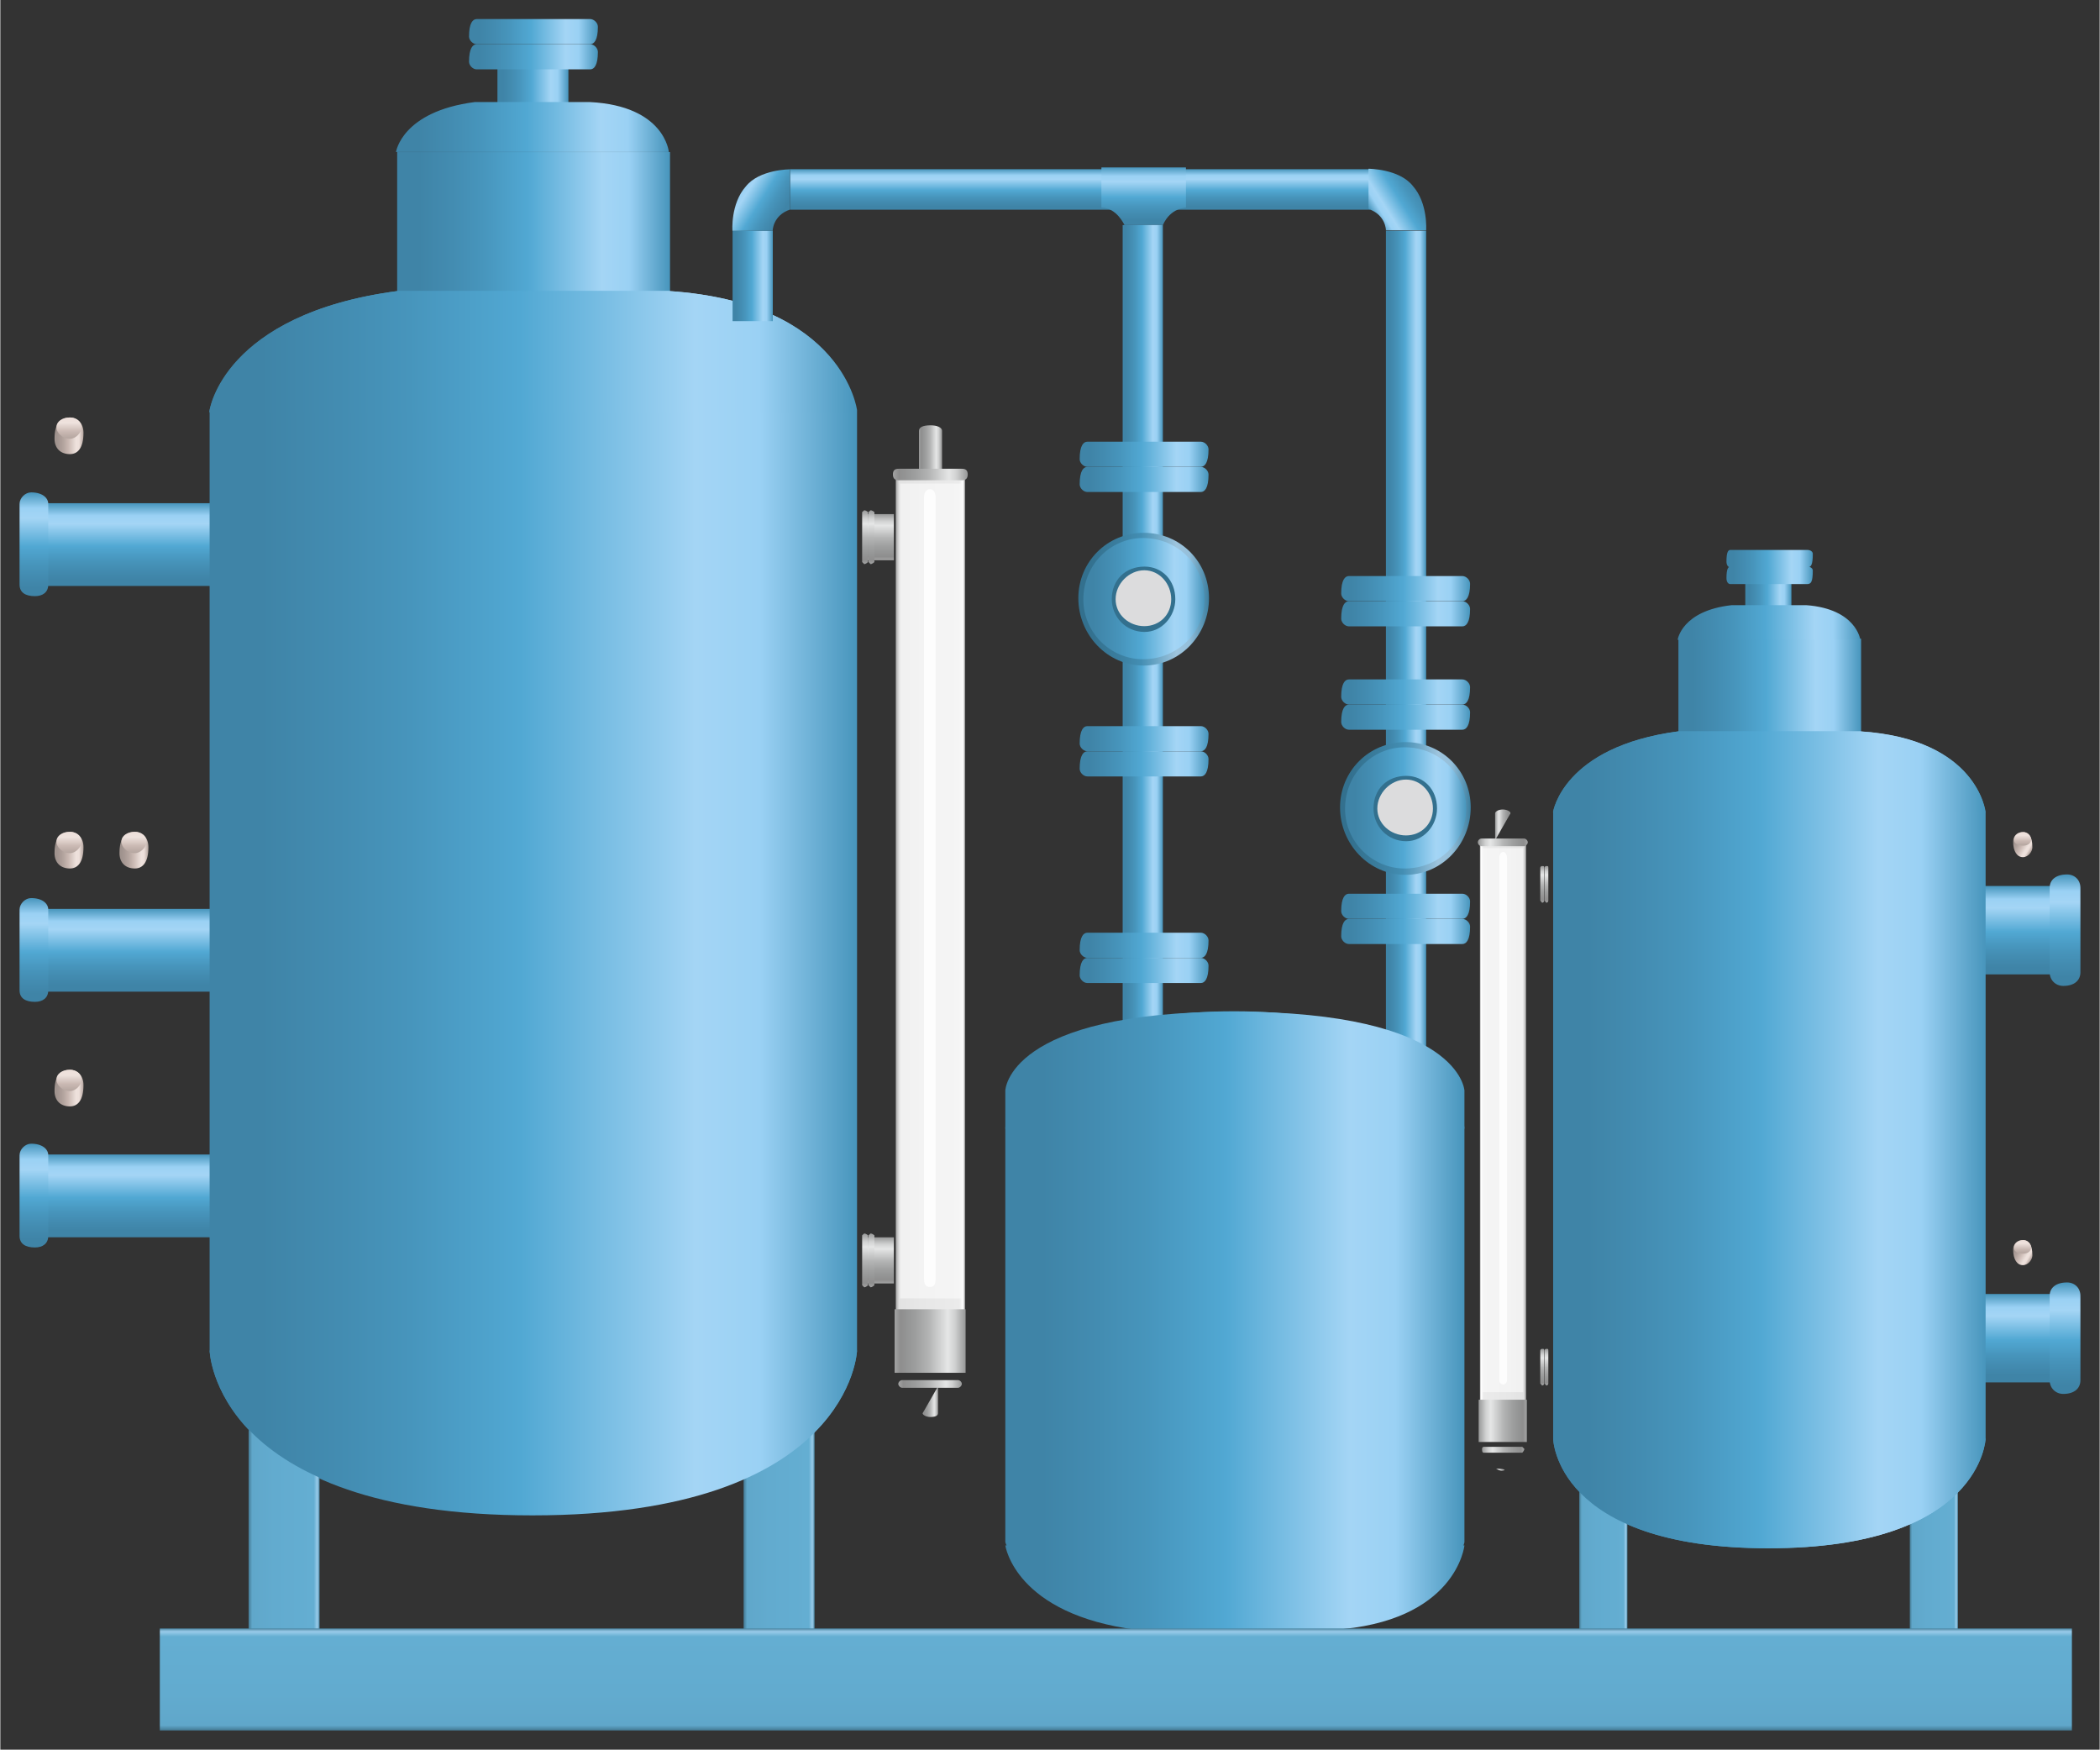 <?xml version="1.0" encoding="UTF-8" standalone="no"?>
<!DOCTYPE svg PUBLIC "-//W3C//DTD SVG 1.1//EN" "http://www.w3.org/Graphics/SVG/1.1/DTD/svg11.dtd">
<!-- 由 Microsoft Visio, SVG Export 生成 罐43.svg 页-1 -->
<svg xmlns="http://www.w3.org/2000/svg" xmlns:xlink="http://www.w3.org/1999/xlink" xmlns:ev="http://www.w3.org/2001/xml-events"
		xmlns:v="http://schemas.microsoft.com/visio/2003/SVGExtensions/" width="1.138in" height="0.948in"
		viewBox="0 0 81.938 68.28" xml:space="preserve" color-interpolation-filters="sRGB" class="st20">
	<rect x="0" y="0" width="81.938" height="68.28" fill="#333333" stroke="none"/>
	<v:documentProperties v:langID="2052" v:metric="true" v:viewMarkup="false"/>

	<style type="text/css">
	<![CDATA[
		.st1 {fill:url(#grad0-5);stroke:none;stroke-linecap:butt;stroke-width:0.75}
		.st2 {fill:url(#grad0-10);stroke:none;stroke-linecap:butt;stroke-width:0.75}
		.st3 {fill:url(#grad0-17);stroke:none;stroke-linecap:butt;stroke-width:0.75}
		.st4 {fill:url(#grad0-31);stroke:none;stroke-linecap:butt;stroke-width:0.75}
		.st5 {fill:url(#grad0-35);stroke:none;stroke-linecap:butt;stroke-width:0.75}
		.st6 {fill:url(#grad0-40);stroke:none;stroke-linecap:butt;stroke-width:0.75}
		.st7 {fill:url(#grad0-47);stroke:none;stroke-linecap:butt;stroke-width:0.75}
		.st8 {fill:url(#grad0-122);stroke:none;stroke-linecap:butt;stroke-width:0.75}
		.st9 {fill:url(#grad0-132);stroke:none;stroke-linecap:butt;stroke-width:0.75}
		.st10 {fill:url(#grad0-175);stroke:none;stroke-linecap:butt;stroke-width:0.75}
		.st11 {fill:url(#grad0-179);stroke:none;stroke-linecap:butt;stroke-width:0.75}
		.st12 {fill:url(#grad0-196);stroke:none;stroke-linecap:butt;stroke-width:0.75}
		.st13 {fill:#fcfcfc;stroke:none;stroke-linecap:butt;stroke-width:0.75}
		.st14 {fill:#ffffff;fill-opacity:0.49;stroke:none;stroke-linecap:butt;stroke-width:0.75}
		.st15 {fill:url(#grad0-227);stroke:none;stroke-linecap:butt;stroke-width:0.75}
		.st16 {fill:#33708e;stroke:none;stroke-linecap:butt;stroke-width:0.75}
		.st17 {fill:#dcdcdd;stroke:none;stroke-linecap:butt;stroke-width:0.75}
		.st18 {fill:url(#grad0-285);stroke:none;stroke-linecap:butt;stroke-width:0.75}
		.st19 {fill:url(#grad0-401);stroke:none;stroke-linecap:butt;stroke-width:0.75}
		.st20 {fill:none;fill-rule:evenodd;font-size:12px;overflow:visible;stroke-linecap:square;stroke-miterlimit:3}
	]]>
	</style>

	<defs id="Patterns_And_Gradients">
		<linearGradient id="grad0-5" x1="0" y1="0" x2="1" y2="0" gradientTransform="rotate(0 0.5 0.5)">
			<stop offset="0" stop-color="#4795bc" stop-opacity="1"/>
			<stop offset="0.15" stop-color="#9ad1f4" stop-opacity="1"/>
			<stop offset="0.25" stop-color="#a4d5f5" stop-opacity="1"/>
			<stop offset="0.52" stop-color="#51a8d3" stop-opacity="1"/>
			<stop offset="0.69" stop-color="#4795bc" stop-opacity="1"/>
			<stop offset="0.8" stop-color="#438cb1" stop-opacity="1"/>
			<stop offset="0.92" stop-color="#3f84a7" stop-opacity="1"/>
		</linearGradient>
		<linearGradient id="grad0-10" x1="0" y1="0" x2="1" y2="0" gradientTransform="rotate(-180 0.5 0.5)">
			<stop offset="0" stop-color="#b4a59f" stop-opacity="1"/>
			<stop offset="0.15" stop-color="#eddfda" stop-opacity="1"/>
			<stop offset="0.25" stop-color="#eee2dd" stop-opacity="1"/>
			<stop offset="0.52" stop-color="#cab9b3" stop-opacity="1"/>
			<stop offset="0.69" stop-color="#b4a59f" stop-opacity="1"/>
			<stop offset="0.8" stop-color="#aa9b96" stop-opacity="1"/>
			<stop offset="0.92" stop-color="#a0938e" stop-opacity="1"/>
		</linearGradient>
		<linearGradient id="grad0-17" x1="0" y1="0" x2="1" y2="0" gradientTransform="rotate(90 0.5 0.5)">
			<stop offset="0" stop-color="#eddfda" stop-opacity="1"/>
			<stop offset="0.25" stop-color="#eee2dd" stop-opacity="1"/>
			<stop offset="0.67" stop-color="#cab9b3" stop-opacity="1"/>
			<stop offset="1" stop-color="#b4a59f" stop-opacity="1"/>
		</linearGradient>
		<linearGradient id="grad0-31" x1="0" y1="0" x2="1" y2="0" gradientTransform="rotate(-180 0.5 0.5)">
			<stop offset="0" stop-color="#4795bc" stop-opacity="1"/>
			<stop offset="0.15" stop-color="#9ad1f4" stop-opacity="1"/>
			<stop offset="0.25" stop-color="#a4d5f5" stop-opacity="1"/>
			<stop offset="0.52" stop-color="#51a8d3" stop-opacity="1"/>
			<stop offset="0.69" stop-color="#4795bc" stop-opacity="1"/>
			<stop offset="0.8" stop-color="#438cb1" stop-opacity="1"/>
			<stop offset="0.92" stop-color="#3f84a7" stop-opacity="1"/>
		</linearGradient>
		<linearGradient id="grad0-35" x1="0" y1="0" x2="1" y2="0" gradientTransform="rotate(-180 0.5 0.5)">
			<stop offset="0" stop-color="#4b85a1" stop-opacity="1"/>
			<stop offset="0.03" stop-color="#9accea" stop-opacity="1"/>
			<stop offset="0.08" stop-color="#64aed2" stop-opacity="1"/>
			<stop offset="0.64" stop-color="#62abcf" stop-opacity="1"/>
			<stop offset="0.95" stop-color="#60a7ca" stop-opacity="1"/>
			<stop offset="1" stop-color="#457b95" stop-opacity="1"/>
		</linearGradient>
		<linearGradient id="grad0-40" x1="0" y1="0" x2="1" y2="0" gradientTransform="rotate(90 0.5 0.5)">
			<stop offset="0" stop-color="#4795bc" stop-opacity="1"/>
			<stop offset="0.15" stop-color="#9ad1f4" stop-opacity="1"/>
			<stop offset="0.25" stop-color="#a4d5f5" stop-opacity="1"/>
			<stop offset="0.52" stop-color="#51a8d3" stop-opacity="1"/>
			<stop offset="0.69" stop-color="#4795bc" stop-opacity="1"/>
			<stop offset="0.8" stop-color="#438cb1" stop-opacity="1"/>
			<stop offset="0.92" stop-color="#3f84a7" stop-opacity="1"/>
		</linearGradient>
		<linearGradient id="grad0-47" x1="0" y1="0" x2="1" y2="0" gradientTransform="rotate(90 0.5 0.5)">
			<stop offset="0" stop-color="#3b7e9f" stop-opacity="1"/>
			<stop offset="0.15" stop-color="#94bfda" stop-opacity="1"/>
			<stop offset="0.25" stop-color="#9ec4dd" stop-opacity="1"/>
			<stop offset="0.52" stop-color="#438eb3" stop-opacity="1"/>
			<stop offset="0.69" stop-color="#3b7e9f" stop-opacity="1"/>
			<stop offset="0.8" stop-color="#377796" stop-opacity="1"/>
			<stop offset="0.92" stop-color="#33708e" stop-opacity="1"/>
		</linearGradient>
		<linearGradient id="grad0-122" x1="0" y1="0" x2="1" y2="0" gradientTransform="rotate(-212.856 0.5 0.5)">
			<stop offset="0" stop-color="#4795bc" stop-opacity="1"/>
			<stop offset="0.15" stop-color="#9ad1f4" stop-opacity="1"/>
			<stop offset="0.25" stop-color="#a4d5f5" stop-opacity="1"/>
			<stop offset="0.52" stop-color="#51a8d3" stop-opacity="1"/>
			<stop offset="0.69" stop-color="#4795bc" stop-opacity="1"/>
			<stop offset="0.8" stop-color="#438cb1" stop-opacity="1"/>
			<stop offset="0.92" stop-color="#3f84a7" stop-opacity="1"/>
		</linearGradient>
		<linearGradient id="grad0-132" x1="0" y1="0" x2="1" y2="0" gradientTransform="rotate(-32.856 0.5 0.5)">
			<stop offset="0" stop-color="#4795bc" stop-opacity="1"/>
			<stop offset="0.15" stop-color="#9ad1f4" stop-opacity="1"/>
			<stop offset="0.25" stop-color="#a4d5f5" stop-opacity="1"/>
			<stop offset="0.52" stop-color="#51a8d3" stop-opacity="1"/>
			<stop offset="0.69" stop-color="#4795bc" stop-opacity="1"/>
			<stop offset="0.8" stop-color="#438cb1" stop-opacity="1"/>
			<stop offset="0.92" stop-color="#3f84a7" stop-opacity="1"/>
		</linearGradient>
		<linearGradient id="grad0-175" x1="0" y1="0" x2="1" y2="0" gradientTransform="rotate(-180 0.5 0.5)">
			<stop offset="0" stop-color="#b5b5b5" stop-opacity="1"/>
			<stop offset="0.03" stop-color="#ffffff" stop-opacity="1"/>
			<stop offset="0.08" stop-color="#ebebeb" stop-opacity="1"/>
			<stop offset="0.64" stop-color="#e7e7e7" stop-opacity="1"/>
			<stop offset="0.95" stop-color="#e2e2e2" stop-opacity="1"/>
			<stop offset="1" stop-color="#a8a8a8" stop-opacity="1"/>
		</linearGradient>
		<linearGradient id="grad0-179" x1="0" y1="0" x2="1" y2="0" gradientTransform="rotate(-180 0.5 0.5)">
			<stop offset="0" stop-color="#979898" stop-opacity="1"/>
			<stop offset="0.15" stop-color="#d0d1d1" stop-opacity="1"/>
			<stop offset="0.25" stop-color="#e5e6e6" stop-opacity="1"/>
			<stop offset="0.52" stop-color="#b3b4b4" stop-opacity="1"/>
			<stop offset="0.69" stop-color="#9fa0a0" stop-opacity="1"/>
			<stop offset="0.8" stop-color="#969797" stop-opacity="1"/>
			<stop offset="0.92" stop-color="#8e8e8e" stop-opacity="1"/>
			<stop offset="1" stop-color="#a3a4a4" stop-opacity="1"/>
		</linearGradient>
		<linearGradient id="grad0-196" x1="0" y1="0" x2="1" y2="0" gradientTransform="rotate(90 0.5 0.5)">
			<stop offset="0" stop-color="#979898" stop-opacity="1"/>
			<stop offset="0.15" stop-color="#d0d1d1" stop-opacity="1"/>
			<stop offset="0.25" stop-color="#e5e6e6" stop-opacity="1"/>
			<stop offset="0.52" stop-color="#b3b4b4" stop-opacity="1"/>
			<stop offset="0.69" stop-color="#9fa0a0" stop-opacity="1"/>
			<stop offset="0.8" stop-color="#969797" stop-opacity="1"/>
			<stop offset="0.92" stop-color="#8e8e8e" stop-opacity="1"/>
			<stop offset="1" stop-color="#a3a4a4" stop-opacity="1"/>
		</linearGradient>
		<linearGradient id="grad0-227" x1="0" y1="0" x2="1" y2="0" gradientTransform="rotate(-180 0.5 0.5)">
			<stop offset="0" stop-color="#3b7e9f" stop-opacity="1"/>
			<stop offset="0.15" stop-color="#94bfda" stop-opacity="1"/>
			<stop offset="0.25" stop-color="#9ec4dd" stop-opacity="1"/>
			<stop offset="0.52" stop-color="#438eb3" stop-opacity="1"/>
			<stop offset="0.69" stop-color="#3b7e9f" stop-opacity="1"/>
			<stop offset="0.8" stop-color="#377796" stop-opacity="1"/>
			<stop offset="0.92" stop-color="#33708e" stop-opacity="1"/>
		</linearGradient>
		<linearGradient id="grad0-285" x1="0" y1="0" x2="1" y2="0" gradientTransform="rotate(322.431 0.5 0.5)">
			<stop offset="0" stop-color="#b4a59f" stop-opacity="1"/>
			<stop offset="0.15" stop-color="#eddfda" stop-opacity="1"/>
			<stop offset="0.25" stop-color="#eee2dd" stop-opacity="1"/>
			<stop offset="0.52" stop-color="#cab9b3" stop-opacity="1"/>
			<stop offset="0.69" stop-color="#b4a59f" stop-opacity="1"/>
			<stop offset="0.8" stop-color="#aa9b96" stop-opacity="1"/>
			<stop offset="0.92" stop-color="#a0938e" stop-opacity="1"/>
		</linearGradient>
		<linearGradient id="grad0-401" x1="0" y1="0" x2="1" y2="0" gradientTransform="rotate(90 0.5 0.5)">
			<stop offset="0" stop-color="#4b85a1" stop-opacity="1"/>
			<stop offset="0.03" stop-color="#9accea" stop-opacity="1"/>
			<stop offset="0.08" stop-color="#64aed2" stop-opacity="1"/>
			<stop offset="0.64" stop-color="#62abcf" stop-opacity="1"/>
			<stop offset="0.95" stop-color="#60a7ca" stop-opacity="1"/>
			<stop offset="1" stop-color="#457b95" stop-opacity="1"/>
		</linearGradient>
	</defs>
	<g v:mID="0" v:index="1" v:groupContext="foregroundPage">
		<title>页-1</title>
		<v:pageProperties v:drawingScale="0.0393701" v:pageScale="0.0393701" v:drawingUnits="24" v:shadowOffsetX="8.50394"
				v:shadowOffsetY="-8.50394"/>
		<g id="group5969-1" transform="translate(0.75,-0.75)" v:mID="5969" v:groupContext="group">
			<title>撬装锅炉</title>
			<g id="shape5970-2" v:mID="5970" v:groupContext="shape" transform="translate(54.9,-26.348) scale(-1,1)">
				<title>shape1</title>
				<path d="M0 68.28 L0 36.1 L1.57 36.1 L1.57 68.28 L0 68.28 Z" class="st1"/>
			</g>
			<g id="group5971-6" transform="translate(1.365,-31.703)" v:mID="5971" v:groupContext="group">
				<title>工作表.5971</title>
				<g id="shape5972-7" v:mID="5972" v:groupContext="shape" transform="translate(0.3,1.42109E-14)">
					<title>shape2</title>
					<path d="M0 68.28 L0.53 65.95 L0 68.28 Z" class="st2"/>
				</g>
				<g id="shape5973-11" v:mID="5973" v:groupContext="shape" transform="translate(6.8695E-15,-1.935)">
					<title>shape3</title>
					<path d="M0.6 66.85 C0.9 66.85 1.13 67.08 1.13 67.45 C1.13 68.05 0.9 68.28 0.6 68.28 C0.23 68.28 0 68.05 0 67.68
								 C0 67.08 0.23 66.85 0.6 66.85 Z" class="st2"/>
				</g>
				<g id="shape5974-14" v:mID="5974" v:groupContext="shape" transform="translate(0.075,-2.535)">
					<title>shape4</title>
					<path d="M0 67.83 C0 67.6 0.23 67.45 0.53 67.45 C0.75 67.45 0.98 67.6 0.98 67.83 C0.98 68.05 0.75 68.28 0.53
								 68.28 C0.23 68.28 0 68.05 0 67.83 Z" class="st3"/>
				</g>
			</g>
			<g id="group5975-18" transform="translate(3.9,-31.703)" v:mID="5975" v:groupContext="group">
				<title>工作表.5975</title>
				<g id="shape5976-19" v:mID="5976" v:groupContext="shape" transform="translate(0.3,1.42109E-14)">
					<title>shape5</title>
					<path d="M0 68.28 L0.53 65.95 L0 68.28 Z" class="st2"/>
				</g>
				<g id="shape5977-22" v:mID="5977" v:groupContext="shape" transform="translate(6.8695E-15,-1.935)">
					<title>shape6</title>
					<path d="M0.6 66.85 C0.9 66.85 1.13 67.08 1.13 67.45 C1.13 68.05 0.9 68.28 0.6 68.28 C0.23 68.28 0 68.05 0 67.68
								 C0 67.08 0.23 66.85 0.6 66.85 Z" class="st2"/>
				</g>
				<g id="shape5978-25" v:mID="5978" v:groupContext="shape" transform="translate(0.075,-2.535)">
					<title>shape7</title>
					<path d="M0 67.83 C0 67.6 0.23 67.45 0.53 67.45 C0.75 67.45 0.98 67.6 0.98 67.83 C0.98 68.05 0.75 68.28 0.53
								 68.28 C0.23 68.28 0 68.05 0 67.83 Z" class="st3"/>
				</g>
			</g>
			<g id="shape5979-28" v:mID="5979" v:groupContext="shape" transform="translate(18.652,-63.443)">
				<title>shape8</title>
				<path d="M0 66.78 L2.77 66.78 L2.77 68.28 L0 68.28 L0 66.78 Z" class="st4"/>
			</g>
			<g id="shape5980-32" v:mID="5980" v:groupContext="shape" transform="translate(28.26,-3.127)">
				<title>shape9</title>
				<path d="M0.75 59.2 L2.1 59.2 C2.47 59.2 2.77 59.43 2.77 59.73 L2.77 67.75 C2.77 68.05 2.47 68.28 2.1 68.28 L0.75
							 68.28 C0.3 68.28 0 68.05 0 67.75 L0 59.73 C0 59.43 0.3 59.2 0.75 59.2 Z" class="st5"/>
			</g>
			<g id="group5981-36" transform="translate(1.44884E-14,-28.433)" v:mID="5981" v:groupContext="group">
				<title>工作表.5981</title>
				<g id="shape5982-37" v:mID="5982" v:groupContext="shape" transform="translate(0.945,-0.398)">
					<title>shape10</title>
					<path d="M0 65.05 L6.67 65.05 L6.67 68.28 L0 68.28 L0 65.05 Z" class="st6"/>
				</g>
				<g id="shape5983-41" v:mID="5983" v:groupContext="shape">
					<title>shape11</title>
					<path d="M0.45 64.23 C0.9 64.23 1.12 64.45 1.12 64.68 L1.12 67.83 C1.12 68.13 0.9 68.28 0.6 68.28 C0.22 68.28
								 0 68.13 0 67.83 L0 64.68 C0 64.45 0.22 64.23 0.45 64.23 Z" class="st6"/>
				</g>
				<g id="shape5984-44" v:mID="5984" v:groupContext="shape" transform="translate(1.065,-0.398)">
					<title>shape12</title>
					<path d="M0 65.05 L0.22 68.28 L0 65.05 Z" class="st7"/>
				</g>
			</g>
			<g id="group5985-48" transform="translate(1.44884E-14,-18.848)" v:mID="5985" v:groupContext="group">
				<title>工作表.5985</title>
				<g id="shape5986-49" v:mID="5986" v:groupContext="shape" transform="translate(0.945,-0.398)">
					<title>shape13</title>
					<path d="M0 65.05 L6.67 65.05 L6.67 68.28 L0 68.28 L0 65.05 Z" class="st6"/>
				</g>
				<g id="shape5987-52" v:mID="5987" v:groupContext="shape">
					<title>shape14</title>
					<path d="M0.45 64.23 C0.9 64.23 1.12 64.45 1.12 64.68 L1.12 67.83 C1.12 68.13 0.9 68.28 0.6 68.28 C0.22 68.28
								 0 68.13 0 67.83 L0 64.68 C0 64.45 0.22 64.23 0.45 64.23 Z" class="st6"/>
				</g>
				<g id="shape5988-55" v:mID="5988" v:groupContext="shape" transform="translate(1.065,-0.398)">
					<title>shape15</title>
					<path d="M0 65.05 L0.22 68.28 L0 65.05 Z" class="st7"/>
				</g>
			</g>
			<g id="group5989-58" transform="translate(1.44884E-14,-44.265)" v:mID="5989" v:groupContext="group">
				<title>工作表.5989</title>
				<g id="shape5990-59" v:mID="5990" v:groupContext="shape" transform="translate(0.945,-0.398)">
					<title>shape16</title>
					<path d="M0 65.05 L6.67 65.05 L6.67 68.28 L0 68.28 L0 65.05 Z" class="st6"/>
				</g>
				<g id="shape5991-62" v:mID="5991" v:groupContext="shape">
					<title>shape17</title>
					<path d="M0.45 64.23 C0.9 64.23 1.12 64.45 1.12 64.68 L1.12 67.83 C1.12 68.13 0.9 68.28 0.6 68.28 C0.22 68.28
								 0 68.13 0 67.83 L0 64.68 C0 64.45 0.22 64.23 0.45 64.23 Z" class="st6"/>
				</g>
				<g id="shape5992-65" v:mID="5992" v:groupContext="shape" transform="translate(1.065,-0.398)">
					<title>shape18</title>
					<path d="M0 65.05 L0.22 68.28 L0 65.05 Z" class="st7"/>
				</g>
			</g>
			<g id="shape5993-68" v:mID="5993" v:groupContext="shape" transform="translate(14.738,-56.115)">
				<title>shape19</title>
				<path d="M0 62.8 L10.65 62.8 L10.65 68.28 L0 68.28 L0 62.8 Z" class="st4"/>
			</g>
			<g id="shape5994-71" v:mID="5994" v:groupContext="shape" transform="translate(7.418,-8.393)">
				<title>shape20</title>
				<path d="M0 25.15 C0 25.15 0.52 21.4 7.35 20.5 C7.35 20.5 17.92 20.5 17.92 20.5 C24.75 20.95 25.27 25.15 25.27 25.15
							 L25.27 61.83 C25.27 61.83 25.05 68.28 12.6 68.28 C0.15 68.28 0 61.83 0 61.83 L0 25.15 Z" class="st4"/>
			</g>
			<g id="shape5995-74" v:mID="5995" v:groupContext="shape" transform="translate(8.94,-3.127)">
				<title>shape21</title>
				<path d="M0.75 59.2 L2.1 59.2 C2.47 59.2 2.77 59.43 2.77 59.73 L2.77 67.75 C2.77 68.05 2.47 68.28 2.1 68.28 L0.75
							 68.28 C0.3 68.28 0 68.05 0 67.75 L0 59.73 C0 59.43 0.3 59.2 0.75 59.2 Z" class="st5"/>
			</g>
			<g id="shape5996-77" v:mID="5996" v:groupContext="shape" transform="translate(7.402,-51.443)">
				<title>shape22</title>
				<path d="M0 68.28 C0 68.28 0.52 64.45 7.35 63.55 C7.35 63.55 17.92 63.55 17.92 63.55 C24.82 64 25.27 68.28 25.27
							 68.28 L0 68.28 Z" class="st4"/>
			</g>
			<g id="shape5997-80" v:mID="5997" v:groupContext="shape" transform="translate(7.418,-8.445)">
				<title>shape23</title>
				<path d="M25.27 61.9 C25.27 61.9 25.05 68.28 12.6 68.28 C0.15 68.28 0 61.9 0 61.9 L25.27 61.9 Z" class="st4"/>
			</g>
			<g id="shape5998-83" v:mID="5998" v:groupContext="shape" transform="translate(14.693,-61.597)">
				<title>shape26</title>
				<path d="M0 68.28 C0 68.28 0.22 66.7 3.07 66.33 C3.07 66.33 7.57 66.33 7.57 66.33 C10.5 66.48 10.65 68.28 10.65 68.28
							 L0 68.28 Z" class="st4"/>
			</g>
			<g id="group5999-86" transform="translate(17.543,-64.823)" v:mID="5999" v:groupContext="group">
				<title>工作表.5999</title>
				<g id="shape6000-87" v:mID="6000" v:groupContext="shape">
					<title>shape28</title>
					<path d="M0.3 67.3 L4.73 67.3 C4.88 67.3 5.03 67.45 5.03 67.6 C5.03 68.13 4.88 68.28 4.73 68.28 L0.3 68.28 C0.15
								 68.28 0 68.13 0 67.98 C0 67.45 0.15 67.3 0.3 67.3 Z" class="st4"/>
				</g>
				<g id="shape6001-90" v:mID="6001" v:groupContext="shape" transform="translate(9.49241E-15,-0.983)">
					<title>shape29</title>
					<path d="M0.3 67.3 L4.73 67.3 C4.88 67.3 5.03 67.45 5.03 67.6 C5.03 68.13 4.88 68.28 4.73 68.28 L0.3 68.28 C0.15
								 68.28 0 68.13 0 67.98 C0 67.45 0.15 67.3 0.3 67.3 Z" class="st4"/>
				</g>
			</g>
			<g id="group6002-93" transform="translate(1.365,-47.873)" v:mID="6002" v:groupContext="group">
				<title>工作表.6002</title>
				<g id="shape6003-94" v:mID="6003" v:groupContext="shape" transform="translate(0.3,1.42109E-14)">
					<title>shape30</title>
					<path d="M0 68.28 L0.53 65.95 L0 68.28 Z" class="st2"/>
				</g>
				<g id="shape6004-97" v:mID="6004" v:groupContext="shape" transform="translate(6.8695E-15,-1.935)">
					<title>shape31</title>
					<path d="M0.6 66.85 C0.9 66.85 1.13 67.08 1.13 67.45 C1.13 68.05 0.9 68.28 0.6 68.28 C0.23 68.28 0 68.05 0 67.68
								 C0 67.08 0.23 66.85 0.6 66.85 Z" class="st2"/>
				</g>
				<g id="shape6005-100" v:mID="6005" v:groupContext="shape" transform="translate(0.075,-2.535)">
					<title>shape32</title>
					<path d="M0 67.83 C0 67.6 0.23 67.45 0.53 67.45 C0.75 67.45 0.98 67.6 0.98 67.83 C0.98 68.05 0.75 68.28 0.53
								 68.28 C0.23 68.28 0 68.05 0 67.83 Z" class="st3"/>
				</g>
			</g>
			<g id="group6006-103" transform="translate(1.365,-22.418)" v:mID="6006" v:groupContext="group">
				<title>工作表.6006</title>
				<g id="shape6007-104" v:mID="6007" v:groupContext="shape" transform="translate(0.3,1.42109E-14)">
					<title>shape33</title>
					<path d="M0 68.28 L0.53 65.95 L0 68.28 Z" class="st2"/>
				</g>
				<g id="shape6008-107" v:mID="6008" v:groupContext="shape" transform="translate(6.8695E-15,-1.935)">
					<title>shape34</title>
					<path d="M0.6 66.85 C0.9 66.85 1.13 67.08 1.13 67.45 C1.13 68.05 0.9 68.28 0.6 68.28 C0.23 68.28 0 68.05 0 67.68
								 C0 67.08 0.23 66.85 0.6 66.85 Z" class="st2"/>
				</g>
				<g id="shape6009-110" v:mID="6009" v:groupContext="shape" transform="translate(0.075,-2.535)">
					<title>shape35</title>
					<path d="M0 67.83 C0 67.6 0.23 67.45 0.53 67.45 C0.75 67.45 0.98 67.6 0.98 67.83 C0.98 68.05 0.75 68.28 0.53
								 68.28 C0.23 68.28 0 68.05 0 67.83 Z" class="st3"/>
				</g>
			</g>
			<g id="shape6010-113" v:mID="6010" v:groupContext="shape" transform="translate(52.725,-59.347) scale(-1,1)">
				<title>shape36</title>
				<path d="M0 66.7 L22.65 66.7 L22.65 68.28 L0 68.28 L0 66.7 Z" class="st6"/>
			</g>
			<g id="shape6011-116" v:mID="6011" v:groupContext="shape" transform="translate(29.4,-54.998) scale(-1,1)">
				<title>shape37</title>
				<path d="M0 68.28 L0 64.75 L1.57 64.75 L1.57 68.28 L0 68.28 Z" class="st1"/>
			</g>
			<g id="shape6012-119" v:mID="6012" v:groupContext="shape" transform="translate(30.075,-58.523) scale(-1,1)">
				<title>shape38</title>
				<path d="M0 65.88 C0 65.88 1.2 65.88 1.73 66.55 C2.33 67.23 2.25 68.28 2.25 68.28 L0.68 68.28 C0.68 68.28 0.68 67.68
							 0 67.45 L0 65.88 Z" class="st8"/>
			</g>
			<g id="shape6013-123" v:mID="6013" v:groupContext="shape" transform="translate(-22.755,9.533) rotate(-90)">
				<title>shape39</title>
				<path d="M0 65.88 C0 65.88 0.68 65.58 0.68 64.98 L2.25 64.98 L2.25 68.28 L0.68 68.28 C0.68 68.28 0.68 67.68 0 67.38
							 L0 65.88 Z" class="st4"/>
			</g>
			<g id="shape6014-126" v:mID="6014" v:groupContext="shape" transform="translate(44.625,-14.498) scale(-1,1)">
				<title>shape40</title>
				<path d="M0 68.28 L0 24.03 L1.57 24.03 L1.57 68.28 L0 68.28 Z" class="st1"/>
			</g>
			<g id="shape6015-129" v:mID="6015" v:groupContext="shape" transform="translate(52.65,-58.545)">
				<title>shape41</title>
				<path d="M0 65.88 C0 65.88 1.2 65.88 1.73 66.55 C2.33 67.23 2.25 68.28 2.25 68.28 L0.68 68.28 C0.68 68.28 0.68 67.68
							 0 67.45 L0 65.88 Z" class="st9"/>
			</g>
			<g id="group6016-133" transform="translate(51.585,-30.69)" v:mID="6016" v:groupContext="group">
				<title>工作表.6016</title>
				<g id="shape6017-134" v:mID="6017" v:groupContext="shape">
					<title>shape42</title>
					<path d="M0.3 67.3 L4.73 67.3 C4.88 67.3 5.03 67.45 5.03 67.6 C5.03 68.13 4.88 68.28 4.73 68.28 L0.3 68.28 C0.15
								 68.28 0 68.13 0 67.98 C0 67.45 0.15 67.3 0.3 67.3 Z" class="st4"/>
				</g>
				<g id="shape6018-137" v:mID="6018" v:groupContext="shape" transform="translate(9.49241E-15,-0.983)">
					<title>shape43</title>
					<path d="M0.3 67.3 L4.73 67.3 C4.88 67.3 5.03 67.45 5.03 67.6 C5.03 68.13 4.88 68.28 4.73 68.28 L0.3 68.28 C0.15
								 68.28 0 68.13 0 67.98 C0 67.45 0.15 67.3 0.3 67.3 Z" class="st4"/>
				</g>
			</g>
			<g id="group6019-140" transform="translate(41.377,-48.33)" v:mID="6019" v:groupContext="group">
				<title>工作表.6019</title>
				<g id="shape6020-141" v:mID="6020" v:groupContext="shape">
					<title>shape44</title>
					<path d="M0.3 67.3 L4.73 67.3 C4.88 67.3 5.03 67.45 5.03 67.6 C5.03 68.13 4.88 68.28 4.73 68.28 L0.3 68.28 C0.15
								 68.28 0 68.13 0 67.98 C0 67.45 0.15 67.3 0.3 67.3 Z" class="st4"/>
				</g>
				<g id="shape6021-144" v:mID="6021" v:groupContext="shape" transform="translate(9.49241E-15,-0.983)">
					<title>shape45</title>
					<path d="M0.3 67.3 L4.73 67.3 C4.88 67.3 5.03 67.45 5.03 67.6 C5.03 68.13 4.88 68.28 4.73 68.28 L0.3 68.28 C0.15
								 68.28 0 68.13 0 67.98 C0 67.45 0.15 67.3 0.3 67.3 Z" class="st4"/>
				</g>
			</g>
			<g id="group6022-147" transform="translate(41.377,-37.23)" v:mID="6022" v:groupContext="group">
				<title>工作表.6022</title>
				<g id="shape6023-148" v:mID="6023" v:groupContext="shape">
					<title>shape46</title>
					<path d="M0.3 67.3 L4.73 67.3 C4.88 67.3 5.03 67.45 5.03 67.6 C5.03 68.13 4.88 68.28 4.73 68.28 L0.3 68.28 C0.15
								 68.28 0 68.13 0 67.98 C0 67.45 0.15 67.3 0.3 67.3 Z" class="st4"/>
				</g>
				<g id="shape6024-151" v:mID="6024" v:groupContext="shape" transform="translate(9.49241E-15,-0.983)">
					<title>shape47</title>
					<path d="M0.3 67.3 L4.73 67.3 C4.88 67.3 5.03 67.45 5.03 67.6 C5.03 68.13 4.88 68.28 4.73 68.28 L0.3 68.28 C0.15
								 68.28 0 68.13 0 67.98 C0 67.45 0.15 67.3 0.3 67.3 Z" class="st4"/>
				</g>
			</g>
			<g id="group6025-154" transform="translate(41.377,-29.168)" v:mID="6025" v:groupContext="group">
				<title>工作表.6025</title>
				<g id="shape6026-155" v:mID="6026" v:groupContext="shape">
					<title>shape48</title>
					<path d="M0.3 67.3 L4.73 67.3 C4.88 67.3 5.03 67.45 5.03 67.6 C5.03 68.13 4.88 68.28 4.73 68.28 L0.3 68.28 C0.15
								 68.28 0 68.13 0 67.98 C0 67.45 0.15 67.3 0.3 67.3 Z" class="st4"/>
				</g>
				<g id="shape6027-158" v:mID="6027" v:groupContext="shape" transform="translate(9.49241E-15,-0.983)">
					<title>shape49</title>
					<path d="M0.3 67.3 L4.73 67.3 C4.88 67.3 5.03 67.45 5.03 67.6 C5.03 68.13 4.88 68.28 4.73 68.28 L0.3 68.28 C0.15
								 68.28 0 68.13 0 67.98 C0 67.45 0.15 67.3 0.3 67.3 Z" class="st4"/>
				</g>
			</g>
			<g id="group6028-161" transform="translate(38.475,-3.922)" v:mID="6028" v:groupContext="group">
				<title>工作表.6028</title>
				<g id="shape6029-162" v:mID="6029" v:groupContext="shape" transform="translate(-1.39888E-14,112.432) scale(1,-1)">
					<title>shape50</title>
					<path d="M0 47.58 C0 47.58 0.37 45.78 5.17 45.33 C5.17 45.33 12.75 45.33 12.75 45.33 C17.62 45.55 17.92 47.58
								 17.92 47.58 L17.92 65.2 C17.92 65.2 17.77 68.28 8.92 68.28 C0.07 68.28 0 65.2 0 65.2 L0 47.58 Z"
							class="st4"/>
				</g>
				<g id="shape6030-165" v:mID="6030" v:groupContext="shape" transform="translate(-1.39888E-14,133.26) scale(1,-1)">
					<title>shape51</title>
					<path d="M0 68.28 C0 68.28 0.37 65.58 5.17 64.98 C5.17 64.98 12.75 64.98 12.75 64.98 C17.62 65.28 17.92 68.28
								 17.92 68.28 L0 68.28 Z" class="st4"/>
				</g>
				<g id="shape6031-168" v:mID="6031" v:groupContext="shape" transform="translate(-1.39888E-14,112.417) scale(1,-1)">
					<title>shape52</title>
					<path d="M17.92 63.7 C17.92 63.7 17.77 68.28 8.92 68.28 C0.07 68.28 0 63.7 0 63.7 L17.92 63.7 Z" class="st4"/>
				</g>
			</g>
			<g id="group6032-171" transform="translate(32.475,-12.232)" v:mID="6032" v:groupContext="group">
				<title>工作表.6032</title>
				<g id="shape6033-172" v:mID="6033" v:groupContext="shape" transform="translate(1.725,-3.825)">
					<title>shape55</title>
					<path d="M0 35.43 L2.7 35.43 L2.7 68.28 L0 68.28 L0 35.43 Z" class="st10"/>
				</g>
				<g id="shape6034-176" v:mID="6034" v:groupContext="shape" transform="translate(2.775,135.36) scale(1,-1)">
					<title>shape56</title>
					<path d="M0.3 67.08 C0.53 67.08 0.6 67.15 0.6 67.23 L0.6 68.28 L0 67.23 C0 67.15 0.15 67.08 0.3 67.08 Z"
							class="st11"/>
				</g>
				<g id="shape6035-180" v:mID="6035" v:groupContext="shape" transform="translate(1.823,-1.14)">
					<title>shape58</title>
					<path d="M0.15 67.98 L2.33 67.98 C2.4 67.98 2.48 68.05 2.48 68.13 C2.48 68.2 2.4 68.28 2.33 68.28 L0.15 68.28
								 C0.08 68.28 0 68.2 0 68.13 C0 68.05 0.08 67.98 0.15 67.98 Z" class="st11"/>
				</g>
				<g id="shape6036-183" v:mID="6036" v:groupContext="shape" transform="translate(1.68,-1.725)">
					<title>shape59</title>
					<path d="M0 65.8 L2.77 65.8 L2.77 68.28 L0 68.28 L0 65.8 Z" class="st11"/>
				</g>
				<g id="shape6037-186" v:mID="6037" v:groupContext="shape" transform="translate(2.632,-36.9)">
					<title>shape60</title>
					<path d="M0.45 66.48 C0.68 66.48 0.9 66.55 0.9 66.7 L0.9 68.28 L0 68.28 L0 66.7 C0 66.55 0.15 66.48 0.45 66.48
								 Z" class="st11"/>
				</g>
				<g id="shape6038-189" v:mID="6038" v:groupContext="shape" transform="translate(1.613,-36.555)">
					<title>shape61</title>
					<path d="M0.22 67.83 L2.7 67.83 C2.85 67.83 2.92 67.9 2.92 68.05 C2.92 68.2 2.85 68.28 2.7 68.28 L0.22 68.28
								 C0.07 68.28 0 68.2 0 68.05 C0 67.9 0.07 67.83 0.22 67.83 Z" class="st11"/>
				</g>
				<g id="group6039-192" transform="translate(-5.1209E-15,-33.285)" v:mID="6039" v:groupContext="group">
					<title>工作表.6039</title>
					<g id="shape6040-193" v:mID="6040" v:groupContext="shape" transform="translate(-4.8711E-15,-0.135)">
						<title>shape62</title>
						<path d="M0 66.48 L0.6 68.28 L0 66.48 Z" class="st12"/>
					</g>
					<g id="shape6041-197" v:mID="6041" v:groupContext="shape" transform="translate(0.6,-0.15)">
						<title>shape63</title>
						<path d="M0 66.48 L1.05 66.48 L1.05 68.28 L0 68.28 L0 66.48 Z" class="st12"/>
					</g>
					<g id="shape6042-200" v:mID="6042" v:groupContext="shape" transform="translate(0.412,0)">
						<title>shape64</title>
						<path d="M0.08 66.18 C0.15 66.18 0.23 66.25 0.23 66.25 L0.23 68.2 C0.23 68.2 0.15 68.28 0.08 68.28 C0.08
									 68.28 0 68.2 0 68.2 L0 66.25 C0 66.25 0.08 66.18 0.08 66.18 Z" class="st12"/>
					</g>
					<g id="shape6043-203" v:mID="6043" v:groupContext="shape" transform="translate(0.66,0)">
						<title>shape65</title>
						<path d="M0.08 66.18 C0.15 66.18 0.23 66.25 0.23 66.25 L0.23 68.2 C0.23 68.2 0.15 68.28 0.08 68.28 C0.08
									 68.28 0 68.2 0 68.2 L0 66.25 C0 66.25 0.08 66.18 0.08 66.18 Z" class="st12"/>
					</g>
				</g>
				<g id="shape6044-206" v:mID="6044" v:groupContext="shape" transform="translate(2.828,-5.077)">
					<title>shape66</title>
					<path d="M0.23 37.15 C0.38 37.15 0.45 37.3 0.45 37.45 L0.45 67.98 C0.45 68.2 0.38 68.28 0.23 68.28 C0.08 68.28
								 0 68.2 0 67.98 L0 37.45 C0 37.3 0.08 37.15 0.23 37.15 Z" class="st13"/>
				</g>
				<g id="group6045-208" transform="translate(-5.1209E-15,-5.062)" v:mID="6045" v:groupContext="group">
					<title>工作表.6045</title>
					<g id="shape6046-209" v:mID="6046" v:groupContext="shape" transform="translate(-4.8711E-15,-0.135)">
						<title>shape74</title>
						<path d="M0 66.48 L0.6 68.28 L0 66.48 Z" class="st12"/>
					</g>
					<g id="shape6047-212" v:mID="6047" v:groupContext="shape" transform="translate(0.6,-0.15)">
						<title>shape75</title>
						<path d="M0 66.48 L1.05 66.48 L1.05 68.28 L0 68.28 L0 66.48 Z" class="st12"/>
					</g>
					<g id="shape6048-215" v:mID="6048" v:groupContext="shape" transform="translate(0.412,0)">
						<title>shape76</title>
						<path d="M0.08 66.18 C0.15 66.18 0.23 66.25 0.23 66.25 L0.23 68.2 C0.23 68.2 0.15 68.28 0.08 68.28 C0.08
									 68.28 0 68.2 0 68.2 L0 66.25 C0 66.25 0.08 66.18 0.08 66.18 Z" class="st12"/>
					</g>
					<g id="shape6049-218" v:mID="6049" v:groupContext="shape" transform="translate(0.66,0)">
						<title>shape77</title>
						<path d="M0.08 66.18 C0.15 66.18 0.23 66.25 0.23 66.25 L0.23 68.2 C0.23 68.2 0.15 68.28 0.08 68.28 C0.08
									 68.28 0 68.2 0 68.2 L0 66.25 C0 66.25 0.08 66.18 0.08 66.18 Z" class="st12"/>
					</g>
				</g>
				<g id="shape6050-221" v:mID="6050" v:groupContext="shape" transform="translate(1.89,-4.628)">
					<title>shape80</title>
					<path d="M0 36.48 L2.4 36.48 L2.4 68.28 L0 68.28 L0 36.48 Z" class="st14"/>
				</g>
			</g>
			<g id="group6051-223" transform="translate(41.325,-41.557)" v:mID="6051" v:groupContext="group">
				<title>工作表.6051</title>
				<g id="shape6052-224" v:mID="6052" v:groupContext="shape">
					<title>shape81</title>
					<path d="M0 65.65 C0 64.23 1.13 63.1 2.55 63.1 C3.98 63.1 5.1 64.23 5.1 65.65 C5.1 67.08 3.98 68.28 2.55 68.28
								 C1.13 68.28 0 67.08 0 65.65 Z" class="st15"/>
				</g>
				<g id="shape6053-228" v:mID="6053" v:groupContext="shape" transform="translate(0.195,-0.247)">
					<title>shape82</title>
					<path d="M0 65.95 C0 64.6 1.05 63.55 2.33 63.55 C3.68 63.55 4.73 64.6 4.73 65.95 C4.73 67.23 3.68 68.28 2.33
								 68.28 C1.05 68.28 0 67.23 0 65.95 Z" class="st4"/>
				</g>
				<g id="shape6054-231" v:mID="6054" v:groupContext="shape" transform="translate(1.305,-1.312)">
					<title>shape83</title>
					<path d="M0 67 C0 66.25 0.53 65.73 1.28 65.73 C1.95 65.73 2.48 66.25 2.48 67 C2.48 67.68 1.95 68.28 1.28 68.28
								 C0.53 68.28 0 67.68 0 67 Z" class="st16"/>
				</g>
				<g id="shape6055-233" v:mID="6055" v:groupContext="shape" transform="translate(3.998,-4.327)">
					<title>shape84</title>
				</g>
				<g id="shape6056-234" v:mID="6056" v:groupContext="shape" transform="translate(1.433,-4.327)">
					<title>shape85</title>
				</g>
				<g id="shape6057-235" v:mID="6057" v:groupContext="shape" transform="translate(0.848,-2.842)">
					<title>shape86</title>
				</g>
				<g id="shape6058-236" v:mID="6058" v:groupContext="shape" transform="translate(4.53,-2.842)">
					<title>shape87</title>
				</g>
				<g id="shape6059-237" v:mID="6059" v:groupContext="shape" transform="translate(1.433,-1.508)">
					<title>shape88</title>
				</g>
				<g id="shape6060-238" v:mID="6060" v:groupContext="shape" transform="translate(4.065,-1.508)">
					<title>shape89</title>
				</g>
				<g id="shape6061-239" v:mID="6061" v:groupContext="shape" transform="translate(2.768,-0.968)">
					<title>shape90</title>
				</g>
				<g id="shape6062-240" v:mID="6062" v:groupContext="shape" transform="translate(2.768,-4.86)">
					<title>shape91</title>
				</g>
				<g id="shape6063-241" v:mID="6063" v:groupContext="shape" transform="translate(1.455,-1.538)">
					<title>shape92</title>
					<path d="M0 67.23 C0 66.63 0.52 66.1 1.12 66.1 C1.72 66.1 2.17 66.63 2.17 67.23 C2.17 67.83 1.72 68.28 1.12 68.28
								 C0.52 68.28 0 67.83 0 67.23 Z" class="st17"/>
				</g>
			</g>
			<g id="group6064-243" transform="translate(51.54,-33.39)" v:mID="6064" v:groupContext="group">
				<title>工作表.6064</title>
				<g id="shape6065-244" v:mID="6065" v:groupContext="shape">
					<title>shape93</title>
					<path d="M0 65.65 C0 64.23 1.13 63.1 2.55 63.1 C3.98 63.1 5.1 64.23 5.1 65.65 C5.1 67.08 3.98 68.28 2.55 68.28
								 C1.13 68.28 0 67.08 0 65.65 Z" class="st15"/>
				</g>
				<g id="shape6066-247" v:mID="6066" v:groupContext="shape" transform="translate(0.195,-0.247)">
					<title>shape94</title>
					<path d="M0 65.95 C0 64.6 1.05 63.55 2.33 63.55 C3.68 63.55 4.73 64.6 4.73 65.95 C4.73 67.23 3.68 68.28 2.33
								 68.28 C1.05 68.28 0 67.23 0 65.95 Z" class="st4"/>
				</g>
				<g id="shape6067-250" v:mID="6067" v:groupContext="shape" transform="translate(1.305,-1.312)">
					<title>shape95</title>
					<path d="M0 67 C0 66.25 0.53 65.73 1.28 65.73 C1.95 65.73 2.48 66.25 2.48 67 C2.48 67.68 1.95 68.28 1.28 68.28
								 C0.53 68.28 0 67.68 0 67 Z" class="st16"/>
				</g>
				<g id="shape6068-252" v:mID="6068" v:groupContext="shape" transform="translate(3.998,-4.327)">
					<title>shape96</title>
				</g>
				<g id="shape6069-253" v:mID="6069" v:groupContext="shape" transform="translate(1.433,-4.327)">
					<title>shape97</title>
				</g>
				<g id="shape6070-254" v:mID="6070" v:groupContext="shape" transform="translate(0.848,-2.842)">
					<title>shape98</title>
				</g>
				<g id="shape6071-255" v:mID="6071" v:groupContext="shape" transform="translate(4.53,-2.842)">
					<title>shape99</title>
				</g>
				<g id="shape6072-256" v:mID="6072" v:groupContext="shape" transform="translate(1.433,-1.508)">
					<title>shape100</title>
				</g>
				<g id="shape6073-257" v:mID="6073" v:groupContext="shape" transform="translate(4.065,-1.508)">
					<title>shape101</title>
				</g>
				<g id="shape6074-258" v:mID="6074" v:groupContext="shape" transform="translate(2.768,-0.968)">
					<title>shape102</title>
				</g>
				<g id="shape6075-259" v:mID="6075" v:groupContext="shape" transform="translate(2.768,-4.86)">
					<title>shape103</title>
				</g>
				<g id="shape6076-260" v:mID="6076" v:groupContext="shape" transform="translate(1.455,-1.538)">
					<title>shape104</title>
					<path d="M0 67.23 C0 66.63 0.52 66.1 1.12 66.1 C1.72 66.1 2.17 66.63 2.17 67.23 C2.17 67.83 1.72 68.28 1.12 68.28
								 C0.52 68.28 0 67.83 0 67.23 Z" class="st17"/>
				</g>
			</g>
			<g id="group6077-262" transform="translate(51.585,-39.053)" v:mID="6077" v:groupContext="group">
				<title>工作表.6077</title>
				<g id="shape6078-263" v:mID="6078" v:groupContext="shape">
					<title>shape105</title>
					<path d="M0.3 67.3 L4.73 67.3 C4.88 67.3 5.03 67.45 5.03 67.6 C5.03 68.13 4.88 68.28 4.73 68.28 L0.3 68.28 C0.15
								 68.28 0 68.13 0 67.98 C0 67.45 0.15 67.3 0.3 67.3 Z" class="st4"/>
				</g>
				<g id="shape6079-266" v:mID="6079" v:groupContext="shape" transform="translate(9.49241E-15,-0.983)">
					<title>shape106</title>
					<path d="M0.3 67.3 L4.73 67.3 C4.88 67.3 5.03 67.45 5.03 67.6 C5.03 68.13 4.88 68.28 4.73 68.28 L0.3 68.28 C0.15
								 68.28 0 68.13 0 67.98 C0 67.45 0.15 67.3 0.3 67.3 Z" class="st4"/>
				</g>
			</g>
			<g id="group6080-269" transform="translate(51.585,-43.087)" v:mID="6080" v:groupContext="group">
				<title>工作表.6080</title>
				<g id="shape6081-270" v:mID="6081" v:groupContext="shape">
					<title>shape107</title>
					<path d="M0.3 67.3 L4.73 67.3 C4.88 67.3 5.03 67.45 5.03 67.6 C5.03 68.13 4.88 68.28 4.73 68.28 L0.3 68.28 C0.15
								 68.28 0 68.13 0 67.98 C0 67.45 0.15 67.3 0.3 67.3 Z" class="st4"/>
				</g>
				<g id="shape6082-273" v:mID="6082" v:groupContext="shape" transform="translate(9.49241E-15,-0.983)">
					<title>shape108</title>
					<path d="M0.3 67.3 L4.73 67.3 C4.88 67.3 5.03 67.45 5.03 67.6 C5.03 68.13 4.88 68.28 4.73 68.28 L0.3 68.28 C0.15
								 68.28 0 68.13 0 67.98 C0 67.45 0.15 67.3 0.3 67.3 Z" class="st4"/>
				</g>
			</g>
			<g id="group6083-276" transform="translate(56.917,-3.555)" v:mID="6083" v:groupContext="group">
				<title>工作表.6083</title>
				<g id="group6084-277" transform="translate(19.62,-9.578)" v:mID="6084" v:groupContext="group">
					<title>工作表.6084</title>
					<g id="group6085-278" transform="translate(1.275,-3.81)" v:mID="6085" v:groupContext="group">
						<title>工作表.6085</title>
						<g id="shape6086-279" v:mID="6086" v:groupContext="shape"
								transform="translate(0.54,-1.42109E-14) scale(-1,1)">
							<title>shape109</title>
							<path d="M0 68.28 L0.37 66.78 L0 68.28 Z" class="st2"/>
						</g>
						<g id="shape6087-282" v:mID="6087" v:groupContext="shape" transform="translate(0.75,-1.215) scale(-1,1)">
							<title>shape110</title>
							<path d="M0.37 67.3 C0.6 67.3 0.75 67.45 0.75 67.68 C0.75 68.05 0.6 68.28 0.37 68.28 C0.15 68.28 0 68.05
										 0 67.9 C0 67.45 0.15 67.3 0.37 67.3 Z" class="st18"/>
						</g>
						<g id="shape6088-286" v:mID="6088" v:groupContext="shape" transform="translate(0.698,-1.665) scale(-1,1)">
							<title>shape111</title>
							<path d="M0 68.05 C0 67.9 0.15 67.75 0.3 67.75 C0.52 67.75 0.67 67.9 0.67 68.05 C0.67 68.2 0.52 68.28
										 0.3 68.28 C0.15 68.28 0 68.2 0 68.05 Z" class="st3"/>
						</g>
					</g>
					<g id="shape6089-289" v:mID="6089" v:groupContext="shape" transform="translate(2.925,-0.45) scale(-1,1)">
						<title>shape112</title>
						<path d="M0 64.83 L2.92 64.83 L2.92 68.28 L0 68.28 L0 64.83 Z" class="st6"/>
					</g>
					<g id="shape6090-292" v:mID="6090" v:groupContext="shape" transform="translate(3.9,-5.68434E-14) scale(-1,1)">
						<title>shape113</title>
						<path d="M0.52 63.93 C0.97 63.93 1.2 64.15 1.2 64.45 L1.2 67.75 C1.2 68.05 0.97 68.28 0.67 68.28 C0.22 68.28
									 0 68.05 0 67.75 L0 64.45 C0 64.15 0.22 63.93 0.52 63.93 Z" class="st6"/>
					</g>
					<g id="shape6091-295" v:mID="6091" v:groupContext="shape" transform="translate(2.775,-0.45) scale(-1,1)">
						<title>shape114</title>
						<path d="M0 64.83 L0.3 68.28 L0 64.83 Z" class="st7"/>
					</g>
				</g>
				<g id="group6092-298" transform="translate(19.62,-25.5)" v:mID="6092" v:groupContext="group">
					<title>工作表.6092</title>
					<g id="group6093-299" transform="translate(1.275,-3.81)" v:mID="6093" v:groupContext="group">
						<title>工作表.6093</title>
						<g id="shape6094-300" v:mID="6094" v:groupContext="shape"
								transform="translate(0.54,-1.42109E-14) scale(-1,1)">
							<title>shape115</title>
							<path d="M0 68.28 L0.37 66.78 L0 68.28 Z" class="st2"/>
						</g>
						<g id="shape6095-303" v:mID="6095" v:groupContext="shape" transform="translate(0.75,-1.215) scale(-1,1)">
							<title>shape116</title>
							<path d="M0.37 67.3 C0.6 67.3 0.75 67.45 0.75 67.68 C0.75 68.05 0.6 68.28 0.37 68.28 C0.15 68.28 0 68.05
										 0 67.9 C0 67.45 0.15 67.3 0.37 67.3 Z" class="st18"/>
						</g>
						<g id="shape6096-306" v:mID="6096" v:groupContext="shape" transform="translate(0.698,-1.665) scale(-1,1)">
							<title>shape117</title>
							<path d="M0 68.05 C0 67.9 0.15 67.75 0.3 67.75 C0.52 67.75 0.67 67.9 0.67 68.05 C0.67 68.2 0.52 68.28
										 0.3 68.28 C0.15 68.28 0 68.2 0 68.05 Z" class="st3"/>
						</g>
					</g>
					<g id="shape6097-309" v:mID="6097" v:groupContext="shape" transform="translate(2.925,-0.45) scale(-1,1)">
						<title>shape118</title>
						<path d="M0 64.83 L2.92 64.83 L2.92 68.28 L0 68.28 L0 64.83 Z" class="st6"/>
					</g>
					<g id="shape6098-312" v:mID="6098" v:groupContext="shape" transform="translate(3.9,-5.68434E-14) scale(-1,1)">
						<title>shape119</title>
						<path d="M0.52 63.93 C0.97 63.93 1.2 64.15 1.2 64.45 L1.2 67.75 C1.2 68.05 0.97 68.28 0.67 68.28 C0.22 68.28
									 0 68.05 0 67.75 L0 64.45 C0 64.15 0.22 63.93 0.52 63.93 Z" class="st6"/>
					</g>
					<g id="shape6099-315" v:mID="6099" v:groupContext="shape" transform="translate(2.775,-0.45) scale(-1,1)">
						<title>shape120</title>
						<path d="M0 64.83 L0.3 68.28 L0 64.83 Z" class="st7"/>
					</g>
				</g>
				<g id="shape6100-318" v:mID="6100" v:groupContext="shape" transform="translate(10.44,-40.237)">
					<title>shape121</title>
					<path d="M0 67.23 L1.8 67.23 L1.8 68.28 L0 68.28 L0 67.23 Z" class="st4"/>
				</g>
				<g id="shape6101-321" v:mID="6101" v:groupContext="shape" transform="translate(16.86,1.42109E-14)">
					<title>shape122</title>
					<path d="M0.53 62.2 L1.35 62.2 C1.65 62.2 1.88 62.35 1.88 62.58 L1.88 67.9 C1.88 68.13 1.65 68.28 1.35 68.28
								 L0.53 68.28 C0.23 68.28 0 68.13 0 67.9 L0 62.58 C0 62.35 0.23 62.2 0.53 62.2 Z" class="st5"/>
				</g>
				<g id="shape6102-324" v:mID="6102" v:groupContext="shape" transform="translate(7.83,-35.37)">
					<title>shape123</title>
					<path d="M0 64.6 L7.13 64.6 L7.13 68.28 L0 68.28 L0 64.6 Z" class="st4"/>
				</g>
				<g id="shape6103-327" v:mID="6103" v:groupContext="shape" transform="translate(2.94,-3.555)">
					<title>shape124</title>
					<path d="M0 39.55 C0 39.55 0.38 37 4.88 36.4 C4.88 36.4 12 36.4 12 36.4 C16.58 36.7 16.88 39.55 16.88 39.55 L16.88
								 64 C16.88 64 16.73 68.28 8.4 68.28 C0.08 68.28 0 64 0 64 L0 39.55 Z" class="st4"/>
				</g>
				<g id="shape6104-330" v:mID="6104" v:groupContext="shape" transform="translate(3.96,1.42109E-14)">
					<title>shape125</title>
					<path d="M0.53 62.2 L1.35 62.2 C1.65 62.2 1.88 62.35 1.88 62.58 L1.88 67.9 C1.88 68.13 1.65 68.28 1.35 68.28
								 L0.53 68.28 C0.23 68.28 0 68.13 0 67.9 L0 62.58 C0 62.35 0.23 62.2 0.53 62.2 Z" class="st5"/>
				</g>
				<g id="shape6105-333" v:mID="6105" v:groupContext="shape" transform="translate(2.933,-32.28)">
					<title>shape126</title>
					<path d="M0 68.28 C0 68.28 0.38 65.73 4.88 65.13 C4.88 65.13 12 65.13 12 65.13 C16.58 65.43 16.88 68.28 16.88
								 68.28 L0 68.28 Z" class="st4"/>
				</g>
				<g id="shape6106-336" v:mID="6106" v:groupContext="shape" transform="translate(2.94,-3.555)">
					<title>shape127</title>
					<path d="M16.88 64 C16.88 64 16.73 68.28 8.4 68.28 C0.08 68.28 0 64 0 64 L16.88 64 Z" class="st4"/>
				</g>
				<g id="shape6107-339" v:mID="6107" v:groupContext="shape" transform="translate(7.8,-39.008)">
					<title>shape130</title>
					<path d="M0 68.28 C0 68.28 0.15 67.15 2.1 66.93 C2.1 66.93 5.03 66.93 5.03 66.93 C6.98 67.08 7.13 68.28 7.13
								 68.28 L0 68.28 Z" class="st4"/>
				</g>
				<g id="group6108-342" transform="translate(9.705,-41.182)" v:mID="6108" v:groupContext="group">
					<title>工作表.6108</title>
					<g id="shape6109-343" v:mID="6109" v:groupContext="shape">
						<title>shape132</title>
						<path d="M0.15 67.6 L3.15 67.6 C3.3 67.6 3.37 67.68 3.37 67.75 C3.37 68.2 3.3 68.28 3.15 68.28 L0.15 68.28
									 C0.07 68.28 0 68.2 0 68.05 C0 67.68 0.07 67.6 0.15 67.6 Z" class="st4"/>
					</g>
					<g id="shape6110-346" v:mID="6110" v:groupContext="shape" transform="translate(-3.82194E-14,-0.652)">
						<title>shape133</title>
						<path d="M0.15 67.6 L3.15 67.6 C3.3 67.6 3.37 67.68 3.37 67.75 C3.37 68.2 3.3 68.28 3.15 68.28 L0.15 68.28
									 C0.07 68.28 0 68.2 0 68.05 C0 67.68 0.07 67.6 0.15 67.6 Z" class="st4"/>
					</g>
				</g>
				<g id="group6111-349" transform="translate(4.996E-15,-6.585)" v:mID="6111" v:groupContext="group">
					<title>工作表.6111</title>
					<g id="shape6112-350" v:mID="6112" v:groupContext="shape" transform="translate(1.883,-2.55) scale(-1,1)">
						<title>shape134</title>
						<path d="M0 46.38 L1.8 46.38 L1.8 68.28 L0 68.28 L0 46.38 Z" class="st10"/>
					</g>
					<g id="shape6113-353" v:mID="6113" v:groupContext="shape" transform="translate(1.155,136.485) rotate(180)">
						<title>shape135</title>
						<path d="M0.23 68.2 C0.3 68.2 0.45 68.28 0.45 68.28 C0 68.28 0.08 68.2 0.23 68.2 Z" class="st11"/>
					</g>
					<g id="shape6114-356" v:mID="6114" v:groupContext="shape" transform="translate(1.815,-0.698) scale(-1,1)">
						<title>shape137</title>
						<path d="M0.08 68.05 L1.58 68.05 C1.65 68.05 1.65 68.13 1.65 68.13 C1.65 68.2 1.65 68.28 1.58 68.28 L0.08
									 68.28 C0.08 68.28 0 68.2 0 68.13 C0 68.13 0.08 68.05 0.08 68.05 Z" class="st11"/>
					</g>
					<g id="shape6115-359" v:mID="6115" v:groupContext="shape" transform="translate(1.913,-1.117) scale(-1,1)">
						<title>shape138</title>
						<path d="M0 66.63 L1.88 66.63 L1.88 68.28 L0 68.28 L0 66.63 Z" class="st11"/>
					</g>
					<g id="shape6116-362" v:mID="6116" v:groupContext="shape" transform="translate(1.275,-24.6) scale(-1,1)">
						<title>shape139</title>
						<path d="M0.3 67.08 C0.45 67.08 0.6 67.15 0.6 67.23 L0.6 68.28 L0 67.23 C0 67.15 0.15 67.08 0.3 67.08 Z"
								class="st11"/>
					</g>
					<g id="shape6117-365" v:mID="6117" v:groupContext="shape" transform="translate(1.95,-24.367) scale(-1,1)">
						<title>shape140</title>
						<path d="M0.15 67.98 L1.8 67.98 C1.88 67.98 1.95 68.05 1.95 68.13 C1.95 68.2 1.88 68.28 1.8 68.28 L0.15 68.28
									 C0.08 68.28 0 68.2 0 68.13 C0 68.05 0.08 67.98 0.15 67.98 Z" class="st11"/>
					</g>
					<g id="group6118-368" transform="translate(1.875,-22.163)" v:mID="6118" v:groupContext="group">
						<title>工作表.6118</title>
						<g id="shape6119-369" v:mID="6119" v:groupContext="shape" transform="translate(1.155,-0.12) scale(-1,1)">
							<title>shape141</title>
							<path d="M0 67.08 L0.38 68.28 L0 67.08 Z" class="st12"/>
						</g>
						<g id="shape6120-372" v:mID="6120" v:groupContext="shape" transform="translate(0.75,-0.12) scale(-1,1)">
							<title>shape142</title>
							<path d="M0 67.08 L0.75 68.28 L0 67.08 Z" class="st12"/>
						</g>
						<g id="shape6121-375" v:mID="6121" v:groupContext="shape"
								transform="translate(0.877,-1.42109E-14) scale(-1,1)">
							<title>shape143</title>
							<path d="M0.08 66.85 C0.08 66.85 0.15 66.85 0.15 66.93 L0.15 68.2 C0.15 68.2 0.08 68.28 0.08 68.28 C0
										 68.28 0 68.2 0 68.2 L0 66.93 C0 66.85 0 66.85 0.08 66.85 Z" class="st12"/>
						</g>
						<g id="shape6122-378" v:mID="6122" v:groupContext="shape"
								transform="translate(0.713,-1.42109E-14) scale(-1,1)">
							<title>shape144</title>
							<path d="M0.08 66.85 C0.08 66.85 0.15 66.85 0.15 66.93 L0.15 68.2 C0.15 68.2 0.08 68.28 0.08 68.28 C0
										 68.28 0 68.2 0 68.2 L0 66.93 C0 66.85 0 66.85 0.08 66.85 Z" class="st12"/>
						</g>
					</g>
					<g id="shape6123-381" v:mID="6123" v:groupContext="shape" transform="translate(1.14,-3.36) scale(-1,1)">
						<title>shape145</title>
						<path d="M0.15 47.5 C0.23 47.5 0.3 47.58 0.3 47.73 L0.3 68.13 C0.3 68.2 0.23 68.28 0.15 68.28 C0.08 68.28
									 0 68.2 0 68.13 L0 47.73 C0 47.58 0.08 47.5 0.15 47.5 Z" class="st13"/>
					</g>
					<g id="group6124-383" transform="translate(1.875,-3.322)" v:mID="6124" v:groupContext="group">
						<title>工作表.6124</title>
						<g id="shape6125-384" v:mID="6125" v:groupContext="shape" transform="translate(1.155,-0.12) scale(-1,1)">
							<title>shape153</title>
							<path d="M0 67.08 L0.38 68.28 L0 67.08 Z" class="st12"/>
						</g>
						<g id="shape6126-387" v:mID="6126" v:groupContext="shape" transform="translate(0.75,-0.12) scale(-1,1)">
							<title>shape154</title>
							<path d="M0 67.08 L0.75 68.28 L0 67.08 Z" class="st12"/>
						</g>
						<g id="shape6127-390" v:mID="6127" v:groupContext="shape"
								transform="translate(0.877,-1.42109E-14) scale(-1,1)">
							<title>shape155</title>
							<path d="M0.08 66.85 C0.08 66.85 0.15 66.85 0.15 66.93 L0.15 68.2 C0.15 68.2 0.08 68.28 0.08 68.28 C0
										 68.28 0 68.2 0 68.2 L0 66.93 C0 66.85 0 66.85 0.08 66.85 Z" class="st12"/>
						</g>
						<g id="shape6128-393" v:mID="6128" v:groupContext="shape"
								transform="translate(0.713,-1.42109E-14) scale(-1,1)">
							<title>shape156</title>
							<path d="M0.08 66.85 C0.08 66.85 0.15 66.85 0.15 66.93 L0.15 68.2 C0.15 68.2 0.08 68.28 0.08 68.28 C0
										 68.28 0 68.2 0 68.2 L0 66.93 C0 66.85 0 66.85 0.08 66.85 Z" class="st12"/>
						</g>
					</g>
					<g id="shape6129-396" v:mID="6129" v:groupContext="shape" transform="translate(1.77,-3.06) scale(-1,1)">
						<title>shape159</title>
						<path d="M0 47.05 L1.58 47.05 L1.58 68.28 L0 68.28 L0 47.05 Z" class="st14"/>
					</g>
				</g>
			</g>
			<g id="shape6130-398" v:mID="6130" v:groupContext="shape" transform="translate(5.475,-1.42109E-14)">
				<title>shape160</title>
				<path d="M0 64.3 L74.63 64.3 L74.63 68.28 L0 68.28 L0 64.3 Z" class="st19"/>
			</g>
		</g>
	</g>
</svg>
